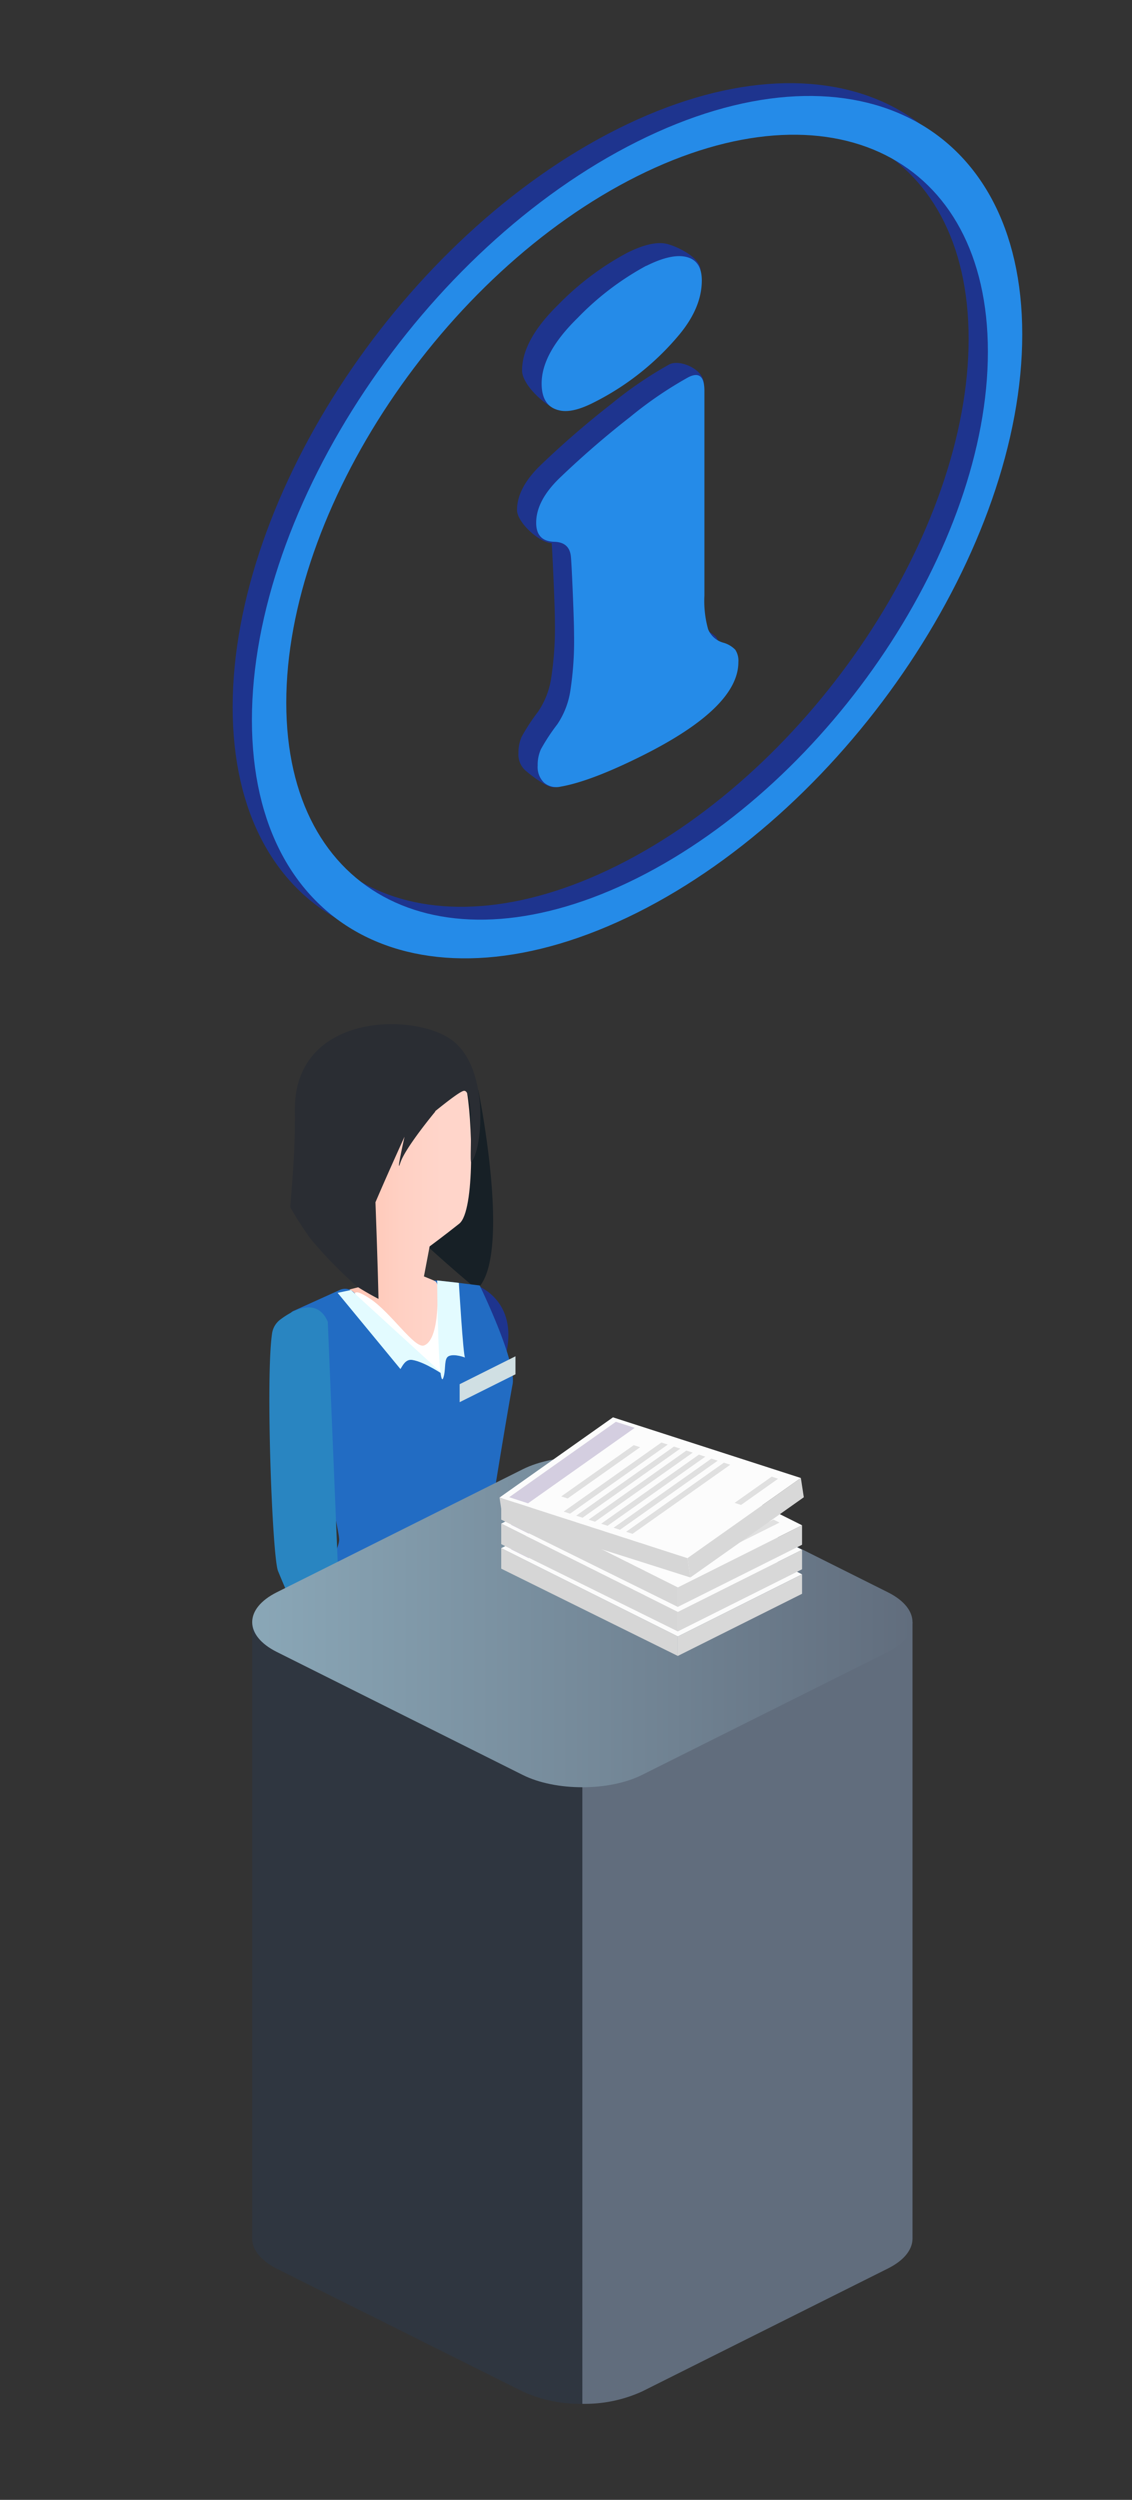<svg id="Layer_1" data-name="Layer 1" xmlns="http://www.w3.org/2000/svg" xmlns:xlink="http://www.w3.org/1999/xlink" viewBox="0 0 226.3 499.55"><rect x="0" y="0" width="226.3" height="499.55" fill="#333333" stroke="none"/><defs><style>.cls-1{fill:#1e348e;}.cls-2{fill:#d6b39a;}.cls-3{fill:#54140d;}.cls-4{fill:#801e14;}.cls-5{fill:#e9cab1;}.cls-6{fill:#172026;}.cls-7{fill:#2f3d40;}.cls-8{fill:url(#linear-gradient);}.cls-9{fill:#fff;}.cls-10{fill:#226cc3;}.cls-11{fill:#e3fbff;}.cls-12{fill:#e9d6c6;}.cls-13{fill:#2985c1;}.cls-14{fill:#2a2d33;}.cls-15{fill:#d0dfe3;}.cls-16{fill:#2f3640;}.cls-17{fill:#616d7d;}.cls-18{fill:url(#New_Gradient_Swatch_copy_10);}.cls-19{fill:#258be8;}.cls-20{fill:#fcfcfc;}.cls-21{fill:#d4cee0;}.cls-22{fill:#e0e0e0;}.cls-23{fill:#d8d8d8;}.cls-24{fill:#d6d6d6;}</style><linearGradient id="linear-gradient" x1="60.95" y1="249.68" x2="94.47" y2="249.68" gradientUnits="userSpaceOnUse"><stop offset="0" stop-color="#ffb9a2"/><stop offset="0.22" stop-color="#ffc3b1"/><stop offset="0.57" stop-color="#ffd0c3"/><stop offset="0.82" stop-color="#ffd5ca"/></linearGradient><linearGradient id="New_Gradient_Swatch_copy_10" x1="50.42" y1="324.15" x2="182.42" y2="324.15" gradientUnits="userSpaceOnUse"><stop offset="0" stop-color="#8aa7b7"/><stop offset="1" stop-color="#616d7d"/></linearGradient></defs><title>satellite_api_b_1</title><path class="cls-1" d="M95.12,256.78s8.84,2.91,5.92,14.34-10.23,24-8.51,26c1.32,1.55,19.8,16.13,29.66,22.76a12.35,12.35,0,0,0-6.27,5.61c-11.15-6.36-31.41-17.93-32.54-20.65C82,301.45,88.26,261.07,95.12,256.78Z"/><path class="cls-2" d="M122.19,319.92c2.87,1.93,5,3.19,5.78,3.25,3.43.29,8.25,13.87,6.67,13.87s-6.67-4.43-12.38-7.86c-1.18-.71-3.46-2-6.34-3.65A12.35,12.35,0,0,1,122.19,319.92Z"/><path class="cls-3" d="M82.88,419.7l8.45,2.59s4.83,9.37,6.89,12.64,5.5,9.74,4.31,11-11.74.52-13.92-2.07-2.83-10-4.94-10.57-3.45,7.12-3.91,8.13-2.5-.09-2.5-.09l2.37-9.13a57.76,57.76,0,0,1,.84-7.59A41,41,0,0,1,82.88,419.7Z"/><path class="cls-4" d="M68.79,429H80.31s4.56,7.79,7.46,10.36,8,7.83,7.2,9.39-11.13,3.77-14,1.89-5.49-8.78-7.68-8.78-1.48,6.8-1.63,7.9-2.43.6-2.43.6l-.13-8.42a57.92,57.92,0,0,1-1.3-7.53A41.12,41.12,0,0,1,68.79,429Z"/><path class="cls-5" d="M83,365.43S81.25,394.16,80.39,400s-.21,27.06-.21,30.28,8.79,11,8.79,11-7.51,2-10.08-.54-9.22-8.36-9.86-11.79-1.17-14.31-3.37-26.22c-2-10.87.58-1.06.79-6.85.33-8.79-3-24.65-2.78-30.44Z"/><path class="cls-2" d="M83.61,359.85s12,19.08,11.15,23.16-6,7.29-8.15,14.36-3,20.21-3,20.21l-1.08,4.07s9.65,26.16,13.73,13.72l-4.93-13.08c3.43-11.36,19.08-32.42,20.79-36.07s-4.71-27.65-8.14-31.51Z"/><path class="cls-6" d="M81.59,245.5c4.43,4.11,8.93,8.15,13.56,12a1.86,1.86,0,0,0,.75-.45c6.19-7.66-.27-39.17-.27-39.17s-9.79-4.07-14.57-2.68,1.29,26.45,1.29,26.45Z"/><path class="cls-7" d="M64.09,325.65h36.16c6.2,23.1,15.41,56.19,16.63,59.61,1.87,5.24-34.74,8.76-38,7-2.59-1.42-24.37-3.62-26.95-5.05a1.57,1.57,0,0,1-.89-1.65C51.81,380.83,61.62,336.45,64.09,325.65Z"/><path class="cls-8" d="M65.74,259.35l2.2-1.2,5.37-1.33V242.5s-21.72-19.73-7.57-25.44,26.06-6.29,27.4,0S95,242,91.81,244.53s-5.92,4.54-5.92,4.54l-1.14,6L89,256.82l5.5,20.56-4.29,9.43s-12.59-1.43-13.87-2.29-6.39-16.58-6.39-16.58Z"/><path class="cls-9" d="M87.39,255.87s.9,11.74-2.63,13c-1.88.66-6.54-6.49-10.68-9.28-11.92-8,13.35,22.27,13.35,22.27l5.19-6.46Z"/><path class="cls-10" d="M58.84,261.89l9.1-4.12a2.49,2.49,0,0,1,3,.72c3.26,4.84,17.79,16.32,17.79,16.32s0-18.37-1.83-18.84,9,.91,9,.91,7.43,15.24,6.57,19.76-4.9,28.64-5,31,12.29,48.47,14.3,54.11S103.26,374,83.35,374.05c-9.07,0-30.34-5.61-29.34-8.62,2.2-6.66,5.29-39.95,5.8-41.64.57-1.9,8-13.2,8-16.13,0-2.56-8.26-37.38-10.13-43.67A1.79,1.79,0,0,1,58.84,261.89Z"/><path class="cls-11" d="M88.77,274.81s-3.82-2.65-6.36-3.05c-1.4-.22-2,1.32-2.36,1.82L67.49,258.35l2.66-.56Z"/><path class="cls-11" d="M87.39,255.87l4.34.49s.89,14.8,1.24,14.94c.11,0-2.19-.87-3.3-.28-.88.47-.56,2.23-.9,3.79C87.57,280.31,87.39,255.87,87.39,255.87Z"/><path class="cls-12" d="M76.89,342.9s7.82,11.38,4.51,16.71-11.28-13-12.1-16c-.29-1.06-2.08-5.15-4.44-10.38a64.6,64.6,0,0,1,8.65-.49Z"/><path class="cls-13" d="M54.39,266.46a4.22,4.22,0,0,1,1.66-2.78c2.27-1.71,7.3-4.67,9.48.46l2,48.46a4.46,4.46,0,0,0,.22,1.19l7.94,23.91a4.31,4.31,0,0,1-3.81,5.65h-.08a4.26,4.26,0,0,1-4.21-2.5c-4.29-9.48-9.79-21.42-12-26.89C54.44,311.35,53.07,275.4,54.39,266.46Z"/><path class="cls-14" d="M90.25,207.78c-7.7-5.56-31.51-5.28-31.3,14.12.09,8.36-.58,14.46-.92,19.35a71.17,71.17,0,0,0,4,6.23,87,87,0,0,0,9.43,9.67c1.37.86,2.78,1.67,4.21,2.41-.17-7-.41-13.88-.61-19.31,2.84-6.63,5.81-13.09,5.81-13.1h0s-1.83,8.2-.82,5.17,7-10.23,7-10.23h-.1c2.92-2.36,5.2-4.06,5.8-4.11,2.27-.21,1,14.74,1.47,14.24C96.45,229.82,98,213.34,90.25,207.78Z"/><polygon class="cls-15" points="91.89 276.61 103.05 271.03 103.05 274.63 91.89 280.2 91.89 276.61"/><path class="cls-16" d="M104.5,323l-2.41,1.2H50.42V447.36c0,2.16,1.64,4.32,4.91,6L104.5,477.9a27.48,27.48,0,0,0,11.92,2.46V320.49A27.48,27.48,0,0,0,104.5,323Z"/><path class="cls-17" d="M130.75,324.15l-2.41-1.2a27.48,27.48,0,0,0-11.92-2.46V480.36a27.48,27.48,0,0,0,11.92-2.46l49.16-24.58c3.28-1.64,4.92-3.8,4.92-6V324.15Z"/><path class="cls-18" d="M177.5,330.11l-49.16,24.58c-6.56,3.28-17.29,3.28-23.84,0L55.33,330.11c-6.55-3.28-6.55-8.64,0-11.92l49.17-24.58c6.55-3.28,17.28-3.28,23.84,0l49.16,24.58C184.06,321.47,184.06,326.83,177.5,330.11Z"/><path class="cls-1" d="M140.71,76.69,137,116.47a21,21,0,0,0,.73,6.74,4.58,4.58,0,0,0,3,2.67,5.42,5.42,0,0,1,2.43,1.43,4,4,0,0,1,.62,2.47q0,9.09-19.18,18.68c-6.89,3.44-9.81,8.15-13.84,8.85-1.37.22-5-2.69-5.84-3.45a4.27,4.27,0,0,1-1.27-3.38,7.68,7.68,0,0,1,.65-3.28,40.36,40.36,0,0,1,3.28-5,16.3,16.3,0,0,0,2.59-6.57,65.38,65.38,0,0,0,.76-11.3q0-2.32-.27-8.56t-.38-7.24c-.23-1.81,2,.06,0,0-2.42-.05-6.92-4.12-6.92-6.61q0-4.43,4.75-9a180.88,180.88,0,0,1,14.08-12.18,78.57,78.57,0,0,1,11.61-7.92C135.89,71.73,140.71,73.78,140.71,76.69ZM125.36,50.53q5.1-2.55,8.09-1.76c2,.53,6.6,2.69,6.6,5.27,0,3.61-5.11,6.62-8.12,10.24a53.4,53.4,0,0,1-17.31,13.66c-2.85,1.42-1.27,4.47-3,4-2.27-.56-7.25-4.91-7.25-7.91q0-6.06,7.21-13.12A56.36,56.36,0,0,1,125.36,50.53Z"/><path class="cls-1" d="M123.51,25.74c-42.55,21.28-77,73-77,115.57s34.49,59.79,77,38.51,77-73,77-115.57S166.06,4.46,123.51,25.74Zm0,147.17c-38.73,19.37-70.13,3.68-70.13-35.06S84.78,52,123.51,32.64,193.64,29,193.64,67.7,162.24,153.54,123.51,172.91Z"/><path class="cls-19" d="M140.82,78.13V119a20.92,20.92,0,0,0,.74,6.74,4.58,4.58,0,0,0,3,2.68,5.33,5.33,0,0,1,2.43,1.42,4,4,0,0,1,.62,2.47q0,9.09-19.18,18.68-10.33,5.16-16.37,6.21a3.78,3.78,0,0,1-3.31-.81,4.3,4.3,0,0,1-1.26-3.38,7.68,7.68,0,0,1,.64-3.28,39.63,39.63,0,0,1,3.29-5,16.44,16.44,0,0,0,2.58-6.57,65.38,65.38,0,0,0,.76-11.3q0-2.32-.26-8.56t-.39-7.24c-.23-1.8-1.33-2.74-3.28-2.79q-3.65-.09-3.64-3.81,0-4.44,4.75-9A182.75,182.75,0,0,1,126,83.3a78,78,0,0,1,11.62-7.92Q140.82,73.76,140.82,78.13Zm-11.61-25q5.1-2.55,8.09-1.76c2,.53,3,2.08,3,4.67q0,5.41-4.51,10.84a53.4,53.4,0,0,1-17.31,13.66q-4.27,2.13-6.8,1.43-3.4-.84-3.4-5.34,0-6.06,7.21-13.11A56.36,56.36,0,0,1,129.21,53.1Z"/><path class="cls-19" d="M127.36,28.31c-42.55,21.28-77,73-77,115.57s34.49,59.79,77,38.51,77-73,77-115.57S169.91,7,127.36,28.31Zm0,147.17c-38.73,19.37-70.13,3.68-70.13-35.06s31.4-85.83,70.13-105.2,70.13-3.68,70.13,35.06S166.09,156.11,127.36,175.48Z"/><polygon class="cls-20" points="160.34 314.6 135.51 327.02 100.2 309.37 125.04 296.95 160.34 314.6"/><polygon class="cls-21" points="129.03 299.68 105.67 311.36 102.13 309.59 125.49 297.91 129.03 299.68"/><polygon class="cls-22" points="129.51 303.67 113.64 311.6 112.44 311 128.31 303.06 129.51 303.67"/><polygon class="cls-22" points="135.06 303.98 113.65 314.68 112.45 314.08 133.85 303.38 135.06 303.98"/><polygon class="cls-22" points="137.41 305.16 116.01 315.86 114.81 315.26 136.21 304.56 137.41 305.16"/><polygon class="cls-22" points="139.75 306.33 118.34 317.03 117.14 316.43 138.54 305.73 139.75 306.33"/><polygon class="cls-22" points="142.1 307.51 120.7 318.21 119.5 317.61 140.9 306.9 142.1 307.51"/><polygon class="cls-22" points="144.44 308.67 123.04 319.38 121.83 318.77 143.24 308.07 144.44 308.67"/><polygon class="cls-22" points="146.8 309.85 125.39 320.55 124.19 319.95 145.59 309.25 146.8 309.85"/><polygon class="cls-22" points="155.83 314.06 147.71 318.12 146.5 317.52 154.62 313.46 155.83 314.06"/><polygon class="cls-23" points="135.5 330.91 135.5 327.02 160.34 314.6 160.34 318.49 135.5 330.91"/><polygon class="cls-24" points="135.5 330.91 100.2 313.47 100.2 309.35 135.5 327.01 135.5 330.91"/><polygon class="cls-20" points="160.34 309.7 135.51 322.12 100.2 304.47 125.04 292.05 160.34 309.7"/><polygon class="cls-21" points="129.03 294.78 105.67 306.46 102.13 304.69 125.49 293.01 129.03 294.78"/><polygon class="cls-22" points="129.51 298.77 113.64 306.7 112.44 306.1 128.31 298.17 129.51 298.77"/><polygon class="cls-22" points="135.06 299.08 113.65 309.78 112.45 309.18 133.85 298.48 135.06 299.08"/><polygon class="cls-22" points="137.41 300.26 116.01 310.96 114.81 310.36 136.21 299.66 137.41 300.26"/><polygon class="cls-22" points="139.75 301.43 118.34 312.13 117.14 311.53 138.54 300.83 139.75 301.43"/><polygon class="cls-22" points="142.1 302.61 120.7 313.31 119.5 312.71 140.9 302 142.1 302.61"/><polygon class="cls-22" points="144.44 303.77 123.04 314.48 121.83 313.87 143.24 303.17 144.44 303.77"/><polygon class="cls-22" points="146.8 304.95 125.39 315.65 124.19 315.05 145.59 304.35 146.8 304.95"/><polygon class="cls-22" points="155.83 309.16 147.71 313.22 146.5 312.62 154.62 308.56 155.83 309.16"/><polygon class="cls-23" points="135.5 326.01 135.5 322.12 160.34 309.69 160.34 313.59 135.5 326.01"/><polygon class="cls-24" points="135.5 326.01 100.2 308.57 100.2 304.45 135.5 322.11 135.5 326.01"/><polygon class="cls-20" points="160.34 304.8 135.51 317.22 100.2 299.57 125.04 287.15 160.34 304.8"/><polygon class="cls-21" points="129.03 289.88 105.67 301.56 102.13 299.79 125.49 288.11 129.03 289.88"/><polygon class="cls-22" points="129.51 293.87 113.64 301.8 112.44 301.2 128.31 293.26 129.51 293.87"/><polygon class="cls-22" points="135.06 294.18 113.65 304.88 112.45 304.28 133.85 293.58 135.06 294.18"/><polygon class="cls-22" points="137.41 295.36 116.01 306.06 114.81 305.46 136.21 294.76 137.41 295.36"/><polygon class="cls-22" points="139.75 296.53 118.34 307.23 117.14 306.63 138.54 295.93 139.75 296.53"/><polygon class="cls-22" points="142.1 297.7 120.7 308.41 119.5 307.81 140.9 297.1 142.1 297.7"/><polygon class="cls-22" points="144.44 298.87 123.04 309.57 121.83 308.97 143.24 298.27 144.44 298.87"/><polygon class="cls-22" points="146.8 300.05 125.39 310.75 124.19 310.15 145.59 299.45 146.8 300.05"/><polygon class="cls-22" points="155.83 304.26 147.71 308.32 146.5 307.72 154.62 303.66 155.83 304.26"/><polygon class="cls-23" points="135.5 321.11 135.5 317.22 160.34 304.79 160.34 308.69 135.5 321.11"/><polygon class="cls-24" points="135.5 321.11 100.2 303.67 100.2 299.55 135.5 317.21 135.5 321.11"/><polygon class="cls-20" points="160.1 295.35 137.42 311.38 99.86 299.26 122.54 283.23 160.1 295.35"/><polygon class="cls-21" points="126.89 285.33 105.56 300.41 101.79 299.19 123.12 284.12 126.89 285.33"/><polygon class="cls-22" points="127.97 289.2 113.48 299.44 112.2 299.03 126.69 288.79 127.97 289.2"/><polygon class="cls-22" points="133.5 288.67 113.96 302.48 112.68 302.07 132.22 288.26 133.5 288.67"/><polygon class="cls-22" points="136 289.48 116.46 303.29 115.18 302.88 134.73 289.07 136 289.48"/><polygon class="cls-22" points="138.49 290.28 118.95 304.09 117.67 303.68 137.21 289.87 138.49 290.28"/><polygon class="cls-22" points="141 291.09 121.46 304.9 120.18 304.49 139.72 290.68 141 291.09"/><polygon class="cls-22" points="143.48 291.89 123.94 305.7 122.66 305.29 142.21 291.48 143.48 291.89"/><polygon class="cls-22" points="145.99 292.7 126.45 306.51 125.17 306.1 144.71 292.29 145.99 292.7"/><polygon class="cls-22" points="155.55 295.5 148.14 300.74 146.86 300.32 154.27 295.08 155.55 295.5"/><polygon class="cls-23" points="138.01 315.23 137.42 311.38 160.1 295.34 160.69 299.2 138.01 315.23"/><polygon class="cls-24" points="138.01 315.23 100.48 303.32 99.86 299.25 137.42 311.37 138.01 315.23"/></svg>